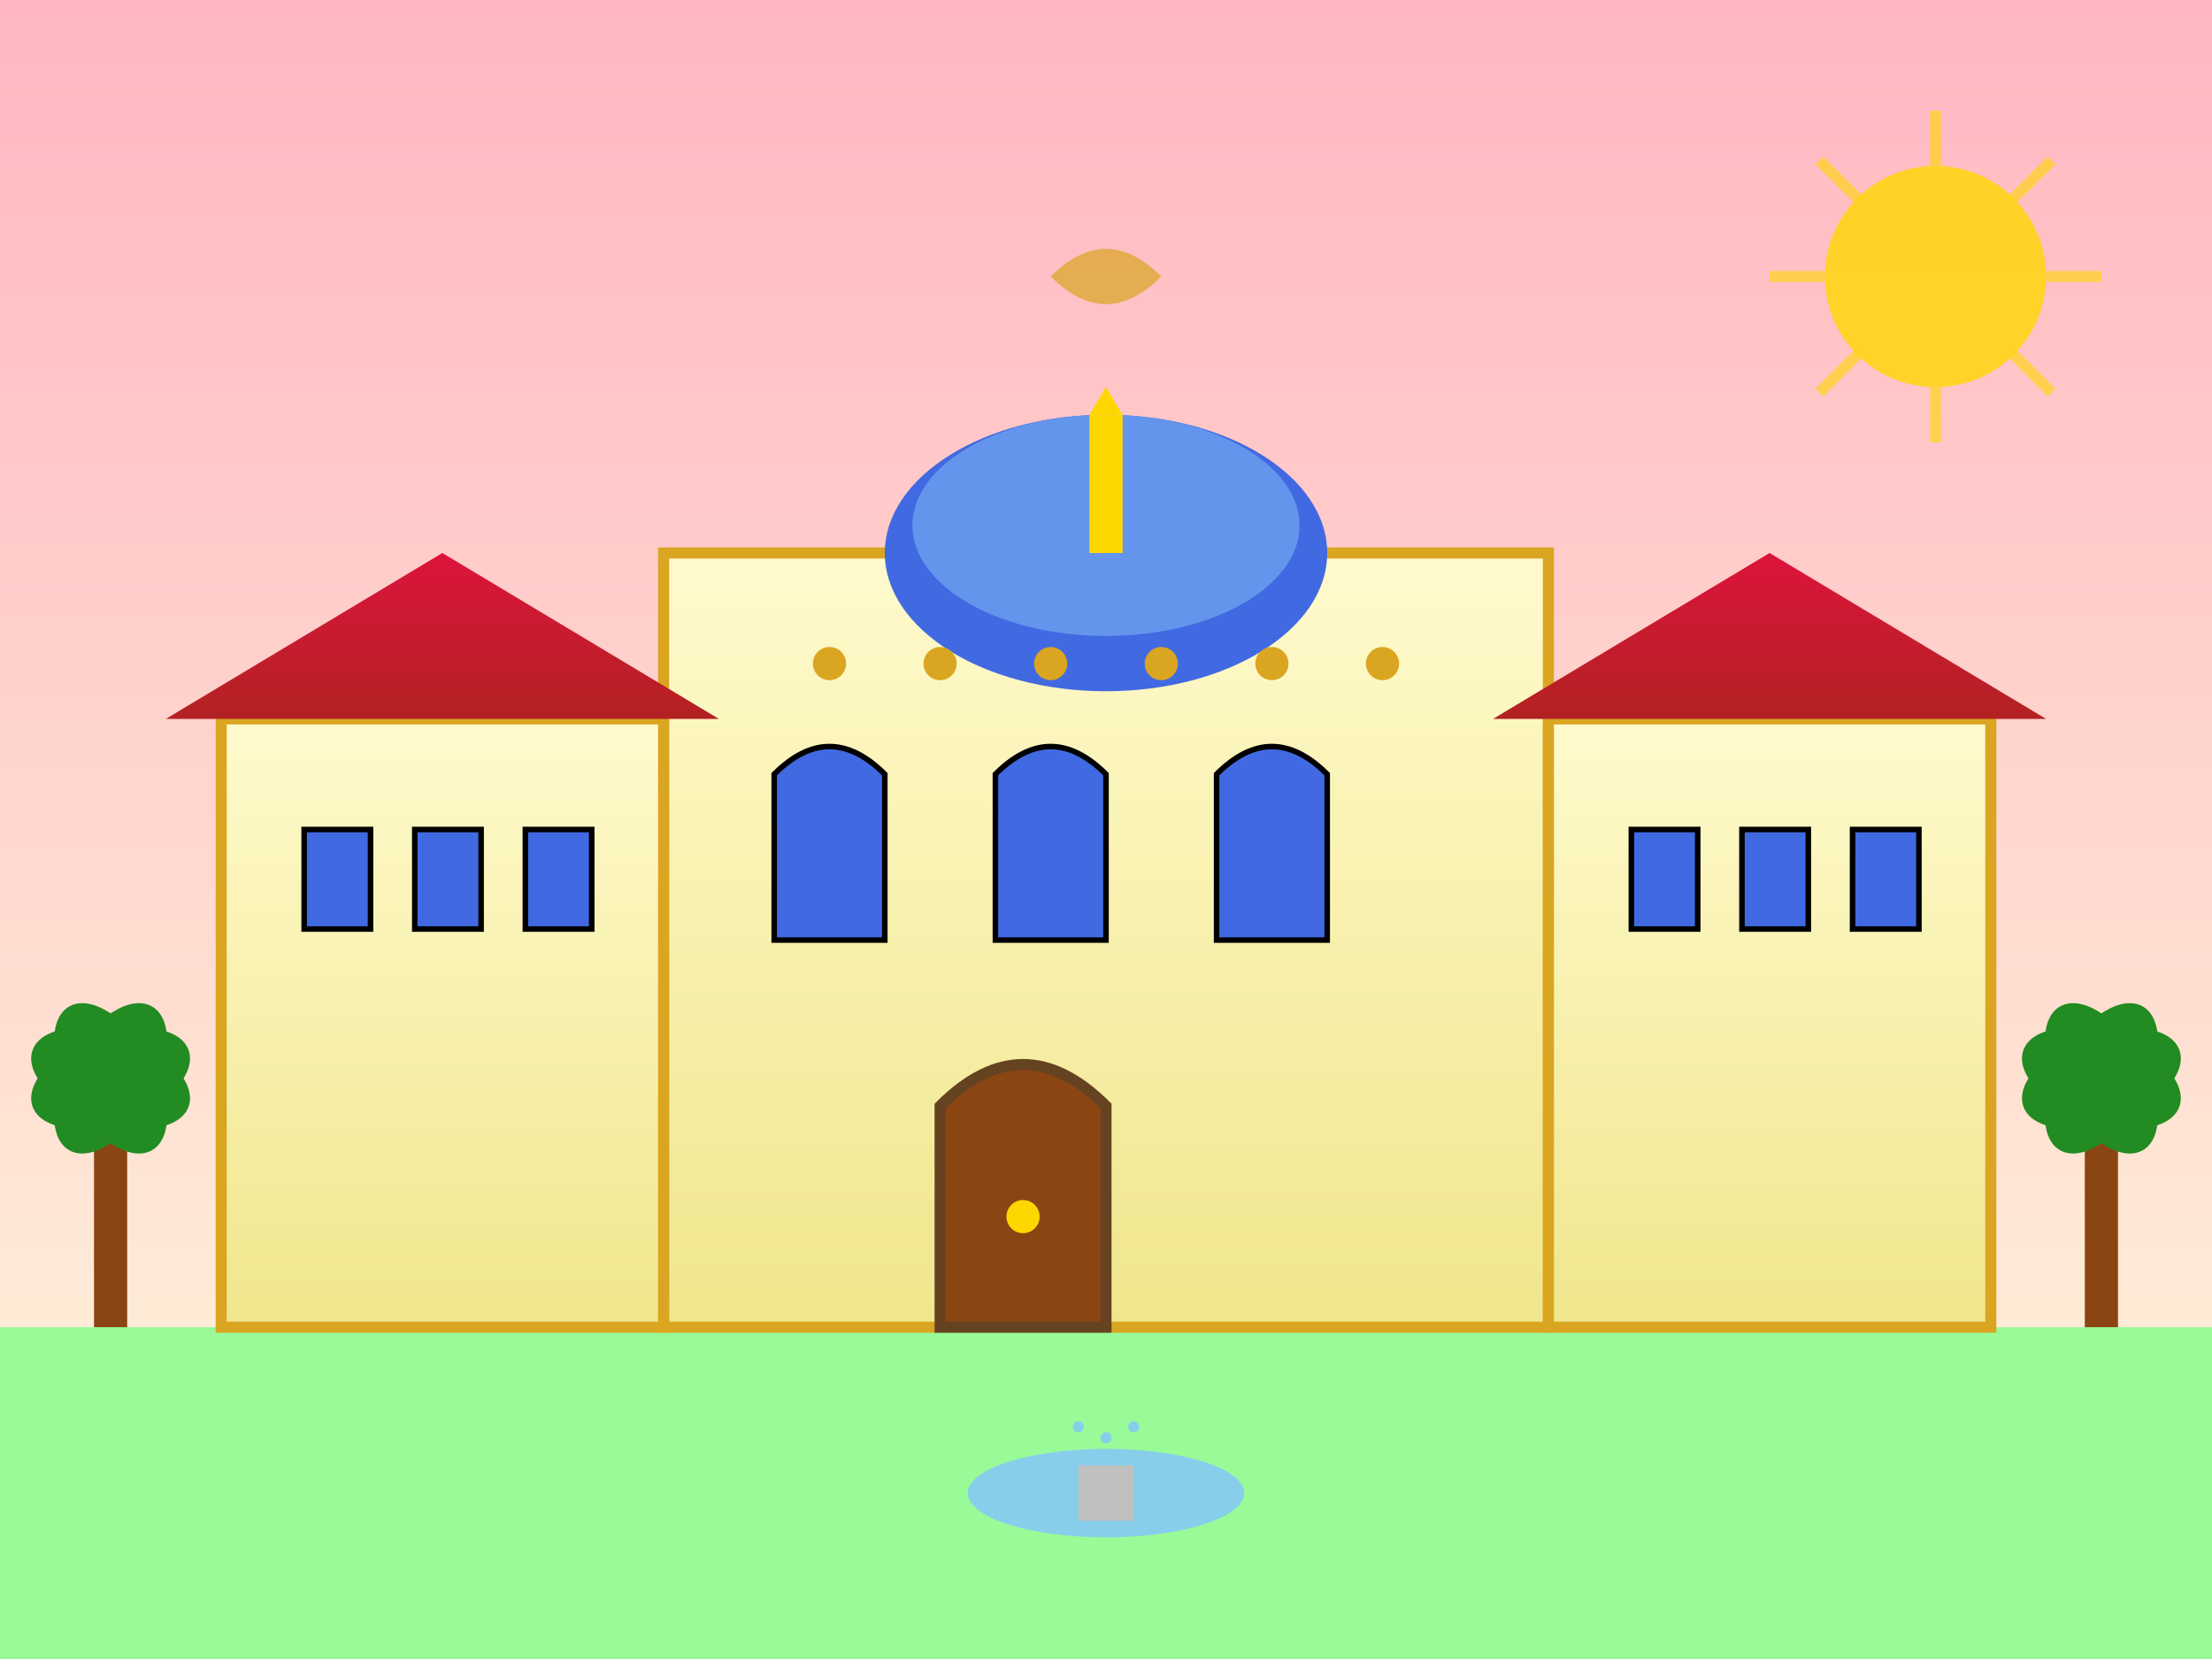 <svg width="400" height="300" viewBox="0 0 400 300" xmlns="http://www.w3.org/2000/svg">
  <rect x="0" y="0" width="400" height="300" fill="#333333" stroke="none"/>
  <!-- Sky Background -->
  <defs>
    <linearGradient id="skyGradient2" x1="0%" y1="0%" x2="0%" y2="100%">
      <stop offset="0%" style="stop-color:#FFB6C1;stop-opacity:1" />
      <stop offset="100%" style="stop-color:#FFF8DC;stop-opacity:1" />
    </linearGradient>
    <linearGradient id="buildingGradient2" x1="0%" y1="0%" x2="0%" y2="100%">
      <stop offset="0%" style="stop-color:#FFFACD;stop-opacity:1" />
      <stop offset="100%" style="stop-color:#F0E68C;stop-opacity:1" />
    </linearGradient>
    <linearGradient id="roofGradient2" x1="0%" y1="0%" x2="0%" y2="100%">
      <stop offset="0%" style="stop-color:#DC143C;stop-opacity:1" />
      <stop offset="100%" style="stop-color:#B22222;stop-opacity:1" />
    </linearGradient>
  </defs>
  
  <!-- Sky -->
  <rect width="400" height="300" fill="url(#skyGradient2)"/>
  
  <!-- Ground -->
  <rect x="0" y="240" width="400" height="60" fill="#98FB98"/>
  
  <!-- Central Main Building -->
  <rect x="120" y="100" width="160" height="140" fill="url(#buildingGradient2)" stroke="#DAA520" stroke-width="2"/>
  
  <!-- Central Dome -->
  <ellipse cx="200" cy="100" rx="40" ry="25" fill="#4169E1"/>
  <ellipse cx="200" cy="95" rx="35" ry="20" fill="#6495ED"/>
  
  <!-- Central Dome Top -->
  <rect x="197" y="75" width="6" height="25" fill="#FFD700"/>
  <polygon points="200,70 203,75 197,75" fill="#FFD700"/>
  
  <!-- Left Wing -->
  <rect x="40" y="130" width="80" height="110" fill="url(#buildingGradient2)" stroke="#DAA520" stroke-width="2"/>
  
  <!-- Left Wing Roof -->
  <polygon points="30,130 80,100 130,130" fill="url(#roofGradient2)"/>
  
  <!-- Right Wing -->
  <rect x="280" y="130" width="80" height="110" fill="url(#buildingGradient2)" stroke="#DAA520" stroke-width="2"/>
  
  <!-- Right Wing Roof -->
  <polygon points="270,130 320,100 370,130" fill="url(#roofGradient2)"/>
  
  <!-- Arched Windows Central Building -->
  <g>
    <!-- Left Arch -->
    <path d="M 140 140 Q 150 130 160 140 L 160 170 L 140 170 Z" fill="#4169E1" stroke="#000" stroke-width="1"/>
    <!-- Center Arch -->
    <path d="M 180 140 Q 190 130 200 140 L 200 170 L 180 170 Z" fill="#4169E1" stroke="#000" stroke-width="1"/>
    <!-- Right Arch -->
    <path d="M 220 140 Q 230 130 240 140 L 240 170 L 220 170 Z" fill="#4169E1" stroke="#000" stroke-width="1"/>
  </g>
  
  <!-- Main Entrance -->
  <path d="M 170 200 Q 185 185 200 200 L 200 240 L 170 240 Z" fill="#8B4513" stroke="#654321" stroke-width="2"/>
  
  <!-- Entrance Details -->
  <circle cx="185" cy="220" r="3" fill="#FFD700"/>
  
  <!-- Side Building Windows -->
  <rect x="55" y="150" width="12" height="18" fill="#4169E1" stroke="#000" stroke-width="1"/>
  <rect x="75" y="150" width="12" height="18" fill="#4169E1" stroke="#000" stroke-width="1"/>
  <rect x="95" y="150" width="12" height="18" fill="#4169E1" stroke="#000" stroke-width="1"/>
  
  <rect x="295" y="150" width="12" height="18" fill="#4169E1" stroke="#000" stroke-width="1"/>
  <rect x="315" y="150" width="12" height="18" fill="#4169E1" stroke="#000" stroke-width="1"/>
  <rect x="335" y="150" width="12" height="18" fill="#4169E1" stroke="#000" stroke-width="1"/>
  
  <!-- Decorative Patterns -->
  <g>
    <!-- Central Building Pattern -->
    <circle cx="150" cy="120" r="3" fill="#DAA520"/>
    <circle cx="170" cy="120" r="3" fill="#DAA520"/>
    <circle cx="190" cy="120" r="3" fill="#DAA520"/>
    <circle cx="210" cy="120" r="3" fill="#DAA520"/>
    <circle cx="230" cy="120" r="3" fill="#DAA520"/>
    <circle cx="250" cy="120" r="3" fill="#DAA520"/>
  </g>
  
  <!-- Palm Trees -->
  <g>
    <!-- Left Palm -->
    <rect x="17" y="200" width="6" height="40" fill="#8B4513"/>
    <ellipse cx="20" cy="195" rx="15" ry="8" fill="#228B22" transform="rotate(-20 20 195)"/>
    <ellipse cx="20" cy="195" rx="15" ry="8" fill="#228B22" transform="rotate(20 20 195)"/>
    <ellipse cx="20" cy="195" rx="15" ry="8" fill="#228B22" transform="rotate(60 20 195)"/>
    <ellipse cx="20" cy="195" rx="15" ry="8" fill="#228B22" transform="rotate(-60 20 195)"/>
    
    <!-- Right Palm -->
    <rect x="377" y="200" width="6" height="40" fill="#8B4513"/>
    <ellipse cx="380" cy="195" rx="15" ry="8" fill="#228B22" transform="rotate(-20 380 195)"/>
    <ellipse cx="380" cy="195" rx="15" ry="8" fill="#228B22" transform="rotate(20 380 195)"/>
    <ellipse cx="380" cy="195" rx="15" ry="8" fill="#228B22" transform="rotate(60 380 195)"/>
    <ellipse cx="380" cy="195" rx="15" ry="8" fill="#228B22" transform="rotate(-60 380 195)"/>
  </g>
  
  <!-- Fountain -->
  <ellipse cx="200" cy="270" rx="25" ry="8" fill="#87CEEB"/>
  <rect x="195" y="265" width="10" height="10" fill="#C0C0C0"/>
  
  <!-- Water Drops -->
  <circle cx="200" cy="260" r="1" fill="#87CEEB"/>
  <circle cx="205" cy="258" r="1" fill="#87CEEB"/>
  <circle cx="195" cy="258" r="1" fill="#87CEEB"/>
  
  <!-- Sun -->
  <circle cx="350" cy="50" r="20" fill="#FFD700" opacity="0.8"/>
  <g stroke="#FFD700" stroke-width="2" opacity="0.6">
    <line x1="350" y1="20" x2="350" y2="30"/>
    <line x1="350" y1="70" x2="350" y2="80"/>
    <line x1="320" y1="50" x2="330" y2="50"/>
    <line x1="370" y1="50" x2="380" y2="50"/>
    <line x1="329" y1="29" x2="336" y2="36"/>
    <line x1="364" y1="64" x2="371" y2="71"/>
    <line x1="371" y1="29" x2="364" y2="36"/>
    <line x1="336" y1="64" x2="329" y2="71"/>
  </g>
  
  <!-- Islamic Calligraphy Style Decoration -->
  <g transform="translate(200,50)">
    <path d="M -10,0 Q 0,-10 10,0 Q 0,10 -10,0" fill="#DAA520" opacity="0.7"/>
  </g>
</svg>